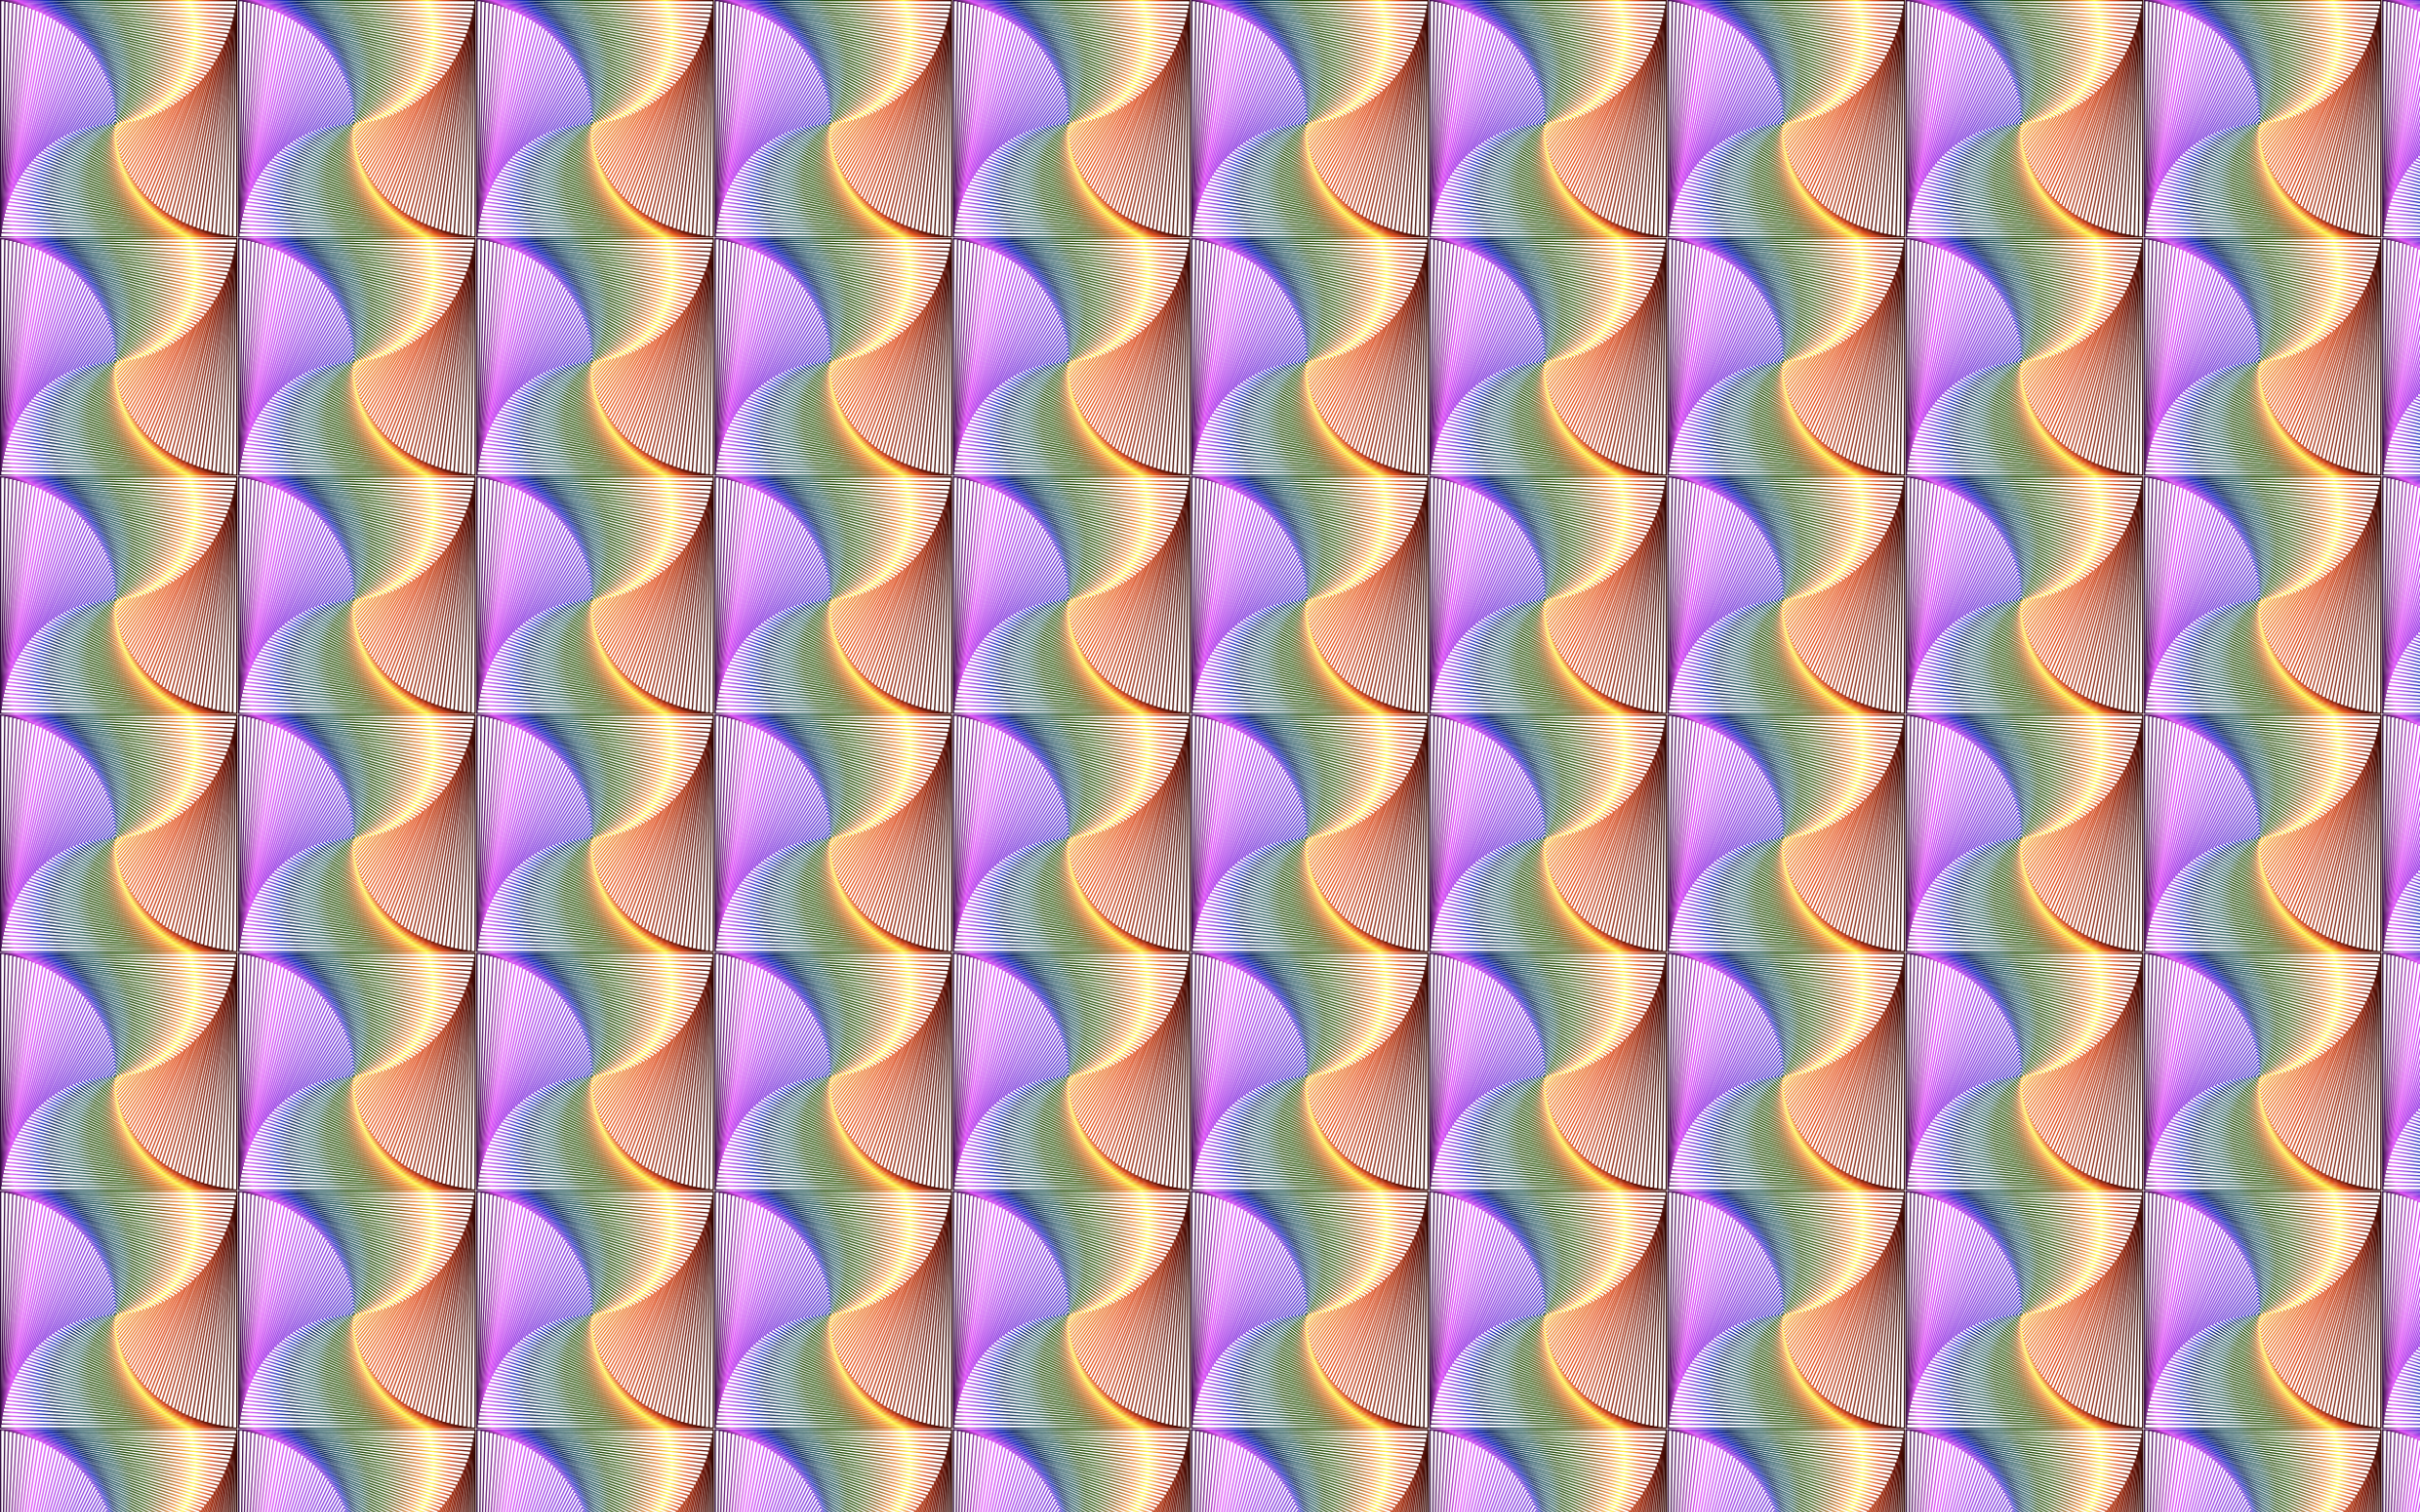 <?xml version="1.0" encoding="utf-8"?>
<svg version="1.1" id="Layer_1" xmlns="http://www.w3.org/2000/svg" xmlns:xlink="http://www.w3.org/1999/xlink" x="0px" y="0px"
	 viewBox="0 0 2560 1600" enable-background="new 0 0 2560 1600" xml:space="preserve">
<pattern  width="251.382" height="251.382" patternUnits="userSpaceOnUse" id="New_Pattern" viewBox="0 -251.382 251.382 251.382" overflow="visible">
	<g>
		<rect y="-251.382" fill="none" width="251.382" height="251.382"/>
		
			<linearGradient id="SVGID_1_" gradientUnits="userSpaceOnUse" x1="19.327" y1="-14588.157" x2="270.709" y2="-14588.157" gradientTransform="matrix(1 0 0 -1 -19.327 -14713.849)">
			<stop  offset="0" style="stop-color:#2D0B38"/>
			<stop  offset="0.068" style="stop-color:#E257F9"/>
			<stop  offset="0.136" style="stop-color:#813EDD"/>
			<stop  offset="0.192" style="stop-color:#202FBE"/>
			<stop  offset="0.256" style="stop-color:#0D285B"/>
			<stop  offset="0.328" style="stop-color:#2A5867"/>
			<stop  offset="0.389" style="stop-color:#2C5D58"/>
			<stop  offset="0.462" style="stop-color:#264C0A"/>
			<stop  offset="0.529" style="stop-color:#325B11"/>
			<stop  offset="0.597" style="stop-color:#5B5C14"/>
			<stop  offset="0.658" style="stop-color:#96621C"/>
			<stop  offset="0.724" style="stop-color:#EA8536"/>
			<stop  offset="0.794" style="stop-color:#FFF94C"/>
			<stop  offset="0.867" style="stop-color:#E55322"/>
			<stop  offset="0.937" style="stop-color:#72180A"/>
			<stop  offset="1" style="stop-color:#2B0401"/>
		</linearGradient>
		
			<rect x="0.691" y="-250.691" fill="none" stroke="url(#SVGID_1_)" stroke-width="1.383" stroke-miterlimit="10" width="250" height="250"/>
		
			<linearGradient id="SVGID_2_" gradientUnits="userSpaceOnUse" x1="19.79" y1="-14588.261" x2="269.961" y2="-14588.261" gradientTransform="matrix(1 0 0 -1 -19.327 -14713.849)">
			<stop  offset="0" style="stop-color:#2D0B38"/>
			<stop  offset="0.068" style="stop-color:#E257F9"/>
			<stop  offset="0.136" style="stop-color:#813EDD"/>
			<stop  offset="0.192" style="stop-color:#202FBE"/>
			<stop  offset="0.256" style="stop-color:#0D285B"/>
			<stop  offset="0.328" style="stop-color:#2A5867"/>
			<stop  offset="0.389" style="stop-color:#2C5D58"/>
			<stop  offset="0.462" style="stop-color:#264C0A"/>
			<stop  offset="0.529" style="stop-color:#325B11"/>
			<stop  offset="0.597" style="stop-color:#5B5C14"/>
			<stop  offset="0.658" style="stop-color:#96621C"/>
			<stop  offset="0.724" style="stop-color:#EA8536"/>
			<stop  offset="0.794" style="stop-color:#FFF94C"/>
			<stop  offset="0.867" style="stop-color:#E55322"/>
			<stop  offset="0.937" style="stop-color:#72180A"/>
			<stop  offset="1" style="stop-color:#2B0401"/>
		</linearGradient>
		
			<rect x="3.073" y="-248.063" transform="matrix(1 0.016 -0.016 1 -1.957 -1.988)" fill="none" stroke="url(#SVGID_2_)" stroke-width="1.383" stroke-miterlimit="10" width="244.95" height="244.95"/>
		
			<linearGradient id="SVGID_3_" gradientUnits="userSpaceOnUse" x1="20.364" y1="-14588.364" x2="269.106" y2="-14588.364" gradientTransform="matrix(1 0 0 -1 -19.327 -14713.849)">
			<stop  offset="0" style="stop-color:#2D0B38"/>
			<stop  offset="0.068" style="stop-color:#E257F9"/>
			<stop  offset="0.136" style="stop-color:#813EDD"/>
			<stop  offset="0.192" style="stop-color:#202FBE"/>
			<stop  offset="0.256" style="stop-color:#0D285B"/>
			<stop  offset="0.328" style="stop-color:#2A5867"/>
			<stop  offset="0.389" style="stop-color:#2C5D58"/>
			<stop  offset="0.462" style="stop-color:#264C0A"/>
			<stop  offset="0.529" style="stop-color:#325B11"/>
			<stop  offset="0.597" style="stop-color:#5B5C14"/>
			<stop  offset="0.658" style="stop-color:#96621C"/>
			<stop  offset="0.724" style="stop-color:#EA8536"/>
			<stop  offset="0.794" style="stop-color:#FFF94C"/>
			<stop  offset="0.867" style="stop-color:#E55322"/>
			<stop  offset="0.937" style="stop-color:#72180A"/>
			<stop  offset="1" style="stop-color:#2B0401"/>
		</linearGradient>
		
			<rect x="5.459" y="-245.434" transform="matrix(1 0.031 -0.031 1 -3.88 -4.001)" fill="none" stroke="url(#SVGID_3_)" stroke-width="1.383" stroke-miterlimit="10" width="239.9" height="239.9"/>
		
			<linearGradient id="SVGID_4_" gradientUnits="userSpaceOnUse" x1="21.049" y1="-14588.469" x2="268.147" y2="-14588.469" gradientTransform="matrix(1 0 0 -1 -19.327 -14713.849)">
			<stop  offset="0" style="stop-color:#2D0B38"/>
			<stop  offset="0.068" style="stop-color:#E257F9"/>
			<stop  offset="0.136" style="stop-color:#813EDD"/>
			<stop  offset="0.192" style="stop-color:#202FBE"/>
			<stop  offset="0.256" style="stop-color:#0D285B"/>
			<stop  offset="0.328" style="stop-color:#2A5867"/>
			<stop  offset="0.389" style="stop-color:#2C5D58"/>
			<stop  offset="0.462" style="stop-color:#264C0A"/>
			<stop  offset="0.529" style="stop-color:#325B11"/>
			<stop  offset="0.597" style="stop-color:#5B5C14"/>
			<stop  offset="0.658" style="stop-color:#96621C"/>
			<stop  offset="0.724" style="stop-color:#EA8536"/>
			<stop  offset="0.794" style="stop-color:#FFF94C"/>
			<stop  offset="0.867" style="stop-color:#E55322"/>
			<stop  offset="0.937" style="stop-color:#72180A"/>
			<stop  offset="1" style="stop-color:#2B0401"/>
		</linearGradient>
		
			<rect x="7.847" y="-242.805" transform="matrix(0.999 0.047 -0.047 0.999 -5.767 -6.04)" fill="none" stroke="url(#SVGID_4_)" stroke-width="1.383" stroke-miterlimit="10" width="234.85" height="234.85"/>
		
			<linearGradient id="SVGID_5_" gradientUnits="userSpaceOnUse" x1="21.843" y1="-14588.575" x2="267.086" y2="-14588.575" gradientTransform="matrix(1 0 0 -1 -19.327 -14713.849)">
			<stop  offset="0" style="stop-color:#2D0B38"/>
			<stop  offset="0.068" style="stop-color:#E257F9"/>
			<stop  offset="0.136" style="stop-color:#813EDD"/>
			<stop  offset="0.192" style="stop-color:#202FBE"/>
			<stop  offset="0.256" style="stop-color:#0D285B"/>
			<stop  offset="0.328" style="stop-color:#2A5867"/>
			<stop  offset="0.389" style="stop-color:#2C5D58"/>
			<stop  offset="0.462" style="stop-color:#264C0A"/>
			<stop  offset="0.529" style="stop-color:#325B11"/>
			<stop  offset="0.597" style="stop-color:#5B5C14"/>
			<stop  offset="0.658" style="stop-color:#96621C"/>
			<stop  offset="0.724" style="stop-color:#EA8536"/>
			<stop  offset="0.794" style="stop-color:#FFF94C"/>
			<stop  offset="0.867" style="stop-color:#E55322"/>
			<stop  offset="0.937" style="stop-color:#72180A"/>
			<stop  offset="1" style="stop-color:#2B0401"/>
		</linearGradient>
		
			<rect x="10.238" y="-240.174" transform="matrix(0.998 0.063 -0.063 0.998 -7.619 -8.105)" fill="none" stroke="url(#SVGID_5_)" stroke-width="1.383" stroke-miterlimit="10" width="229.8" height="229.8"/>
		
			<linearGradient id="SVGID_6_" gradientUnits="userSpaceOnUse" x1="22.745" y1="-14588.682" x2="265.922" y2="-14588.682" gradientTransform="matrix(1 0 0 -1 -19.327 -14713.849)">
			<stop  offset="0" style="stop-color:#2D0B38"/>
			<stop  offset="0.068" style="stop-color:#E257F9"/>
			<stop  offset="0.136" style="stop-color:#813EDD"/>
			<stop  offset="0.192" style="stop-color:#202FBE"/>
			<stop  offset="0.256" style="stop-color:#0D285B"/>
			<stop  offset="0.328" style="stop-color:#2A5867"/>
			<stop  offset="0.389" style="stop-color:#2C5D58"/>
			<stop  offset="0.462" style="stop-color:#264C0A"/>
			<stop  offset="0.529" style="stop-color:#325B11"/>
			<stop  offset="0.597" style="stop-color:#5B5C14"/>
			<stop  offset="0.658" style="stop-color:#96621C"/>
			<stop  offset="0.724" style="stop-color:#EA8536"/>
			<stop  offset="0.794" style="stop-color:#FFF94C"/>
			<stop  offset="0.867" style="stop-color:#E55322"/>
			<stop  offset="0.937" style="stop-color:#72180A"/>
			<stop  offset="1" style="stop-color:#2B0401"/>
		</linearGradient>
		
			<rect x="12.632" y="-237.542" transform="matrix(0.997 0.079 -0.079 0.997 -9.435 -10.194)" fill="none" stroke="url(#SVGID_6_)" stroke-width="1.383" stroke-miterlimit="10" width="224.75" height="224.75"/>
		
			<linearGradient id="SVGID_7_" gradientUnits="userSpaceOnUse" x1="23.752" y1="-14588.788" x2="264.659" y2="-14588.788" gradientTransform="matrix(1 0 0 -1 -19.327 -14713.849)">
			<stop  offset="0" style="stop-color:#2D0B38"/>
			<stop  offset="0.068" style="stop-color:#E257F9"/>
			<stop  offset="0.136" style="stop-color:#813EDD"/>
			<stop  offset="0.192" style="stop-color:#202FBE"/>
			<stop  offset="0.256" style="stop-color:#0D285B"/>
			<stop  offset="0.328" style="stop-color:#2A5867"/>
			<stop  offset="0.389" style="stop-color:#2C5D58"/>
			<stop  offset="0.462" style="stop-color:#264C0A"/>
			<stop  offset="0.529" style="stop-color:#325B11"/>
			<stop  offset="0.597" style="stop-color:#5B5C14"/>
			<stop  offset="0.658" style="stop-color:#96621C"/>
			<stop  offset="0.724" style="stop-color:#EA8536"/>
			<stop  offset="0.794" style="stop-color:#FFF94C"/>
			<stop  offset="0.867" style="stop-color:#E55322"/>
			<stop  offset="0.937" style="stop-color:#72180A"/>
			<stop  offset="1" style="stop-color:#2B0401"/>
		</linearGradient>
		
			<rect x="15.029" y="-234.91" transform="matrix(0.996 0.094 -0.094 0.996 -11.215 -12.307)" fill="none" stroke="url(#SVGID_7_)" stroke-width="1.383" stroke-miterlimit="10" width="219.7" height="219.7"/>
		
			<linearGradient id="SVGID_8_" gradientUnits="userSpaceOnUse" x1="24.864" y1="-14588.897" x2="263.298" y2="-14588.897" gradientTransform="matrix(1 0 0 -1 -19.327 -14713.849)">
			<stop  offset="0" style="stop-color:#2D0B38"/>
			<stop  offset="0.068" style="stop-color:#E257F9"/>
			<stop  offset="0.136" style="stop-color:#813EDD"/>
			<stop  offset="0.192" style="stop-color:#202FBE"/>
			<stop  offset="0.256" style="stop-color:#0D285B"/>
			<stop  offset="0.328" style="stop-color:#2A5867"/>
			<stop  offset="0.389" style="stop-color:#2C5D58"/>
			<stop  offset="0.462" style="stop-color:#264C0A"/>
			<stop  offset="0.529" style="stop-color:#325B11"/>
			<stop  offset="0.597" style="stop-color:#5B5C14"/>
			<stop  offset="0.658" style="stop-color:#96621C"/>
			<stop  offset="0.724" style="stop-color:#EA8536"/>
			<stop  offset="0.794" style="stop-color:#FFF94C"/>
			<stop  offset="0.867" style="stop-color:#E55322"/>
			<stop  offset="0.937" style="stop-color:#72180A"/>
			<stop  offset="1" style="stop-color:#2B0401"/>
		</linearGradient>
		
			<rect x="17.429" y="-232.277" transform="matrix(0.994 0.11 -0.11 0.994 -12.958 -14.444)" fill="none" stroke="url(#SVGID_8_)" stroke-width="1.383" stroke-miterlimit="10" width="214.65" height="214.65"/>
		
			<linearGradient id="SVGID_9_" gradientUnits="userSpaceOnUse" x1="26.078" y1="-14589.005" x2="261.84" y2="-14589.005" gradientTransform="matrix(1 0 0 -1 -19.327 -14713.849)">
			<stop  offset="0" style="stop-color:#2D0B38"/>
			<stop  offset="0.068" style="stop-color:#E257F9"/>
			<stop  offset="0.136" style="stop-color:#813EDD"/>
			<stop  offset="0.192" style="stop-color:#202FBE"/>
			<stop  offset="0.256" style="stop-color:#0D285B"/>
			<stop  offset="0.328" style="stop-color:#2A5867"/>
			<stop  offset="0.389" style="stop-color:#2C5D58"/>
			<stop  offset="0.462" style="stop-color:#264C0A"/>
			<stop  offset="0.529" style="stop-color:#325B11"/>
			<stop  offset="0.597" style="stop-color:#5B5C14"/>
			<stop  offset="0.658" style="stop-color:#96621C"/>
			<stop  offset="0.724" style="stop-color:#EA8536"/>
			<stop  offset="0.794" style="stop-color:#FFF94C"/>
			<stop  offset="0.867" style="stop-color:#E55322"/>
			<stop  offset="0.937" style="stop-color:#72180A"/>
			<stop  offset="1" style="stop-color:#2B0401"/>
		</linearGradient>
		
			<rect x="19.832" y="-229.644" transform="matrix(0.992 0.125 -0.125 0.992 -14.664 -16.605)" fill="none" stroke="url(#SVGID_9_)" stroke-width="1.383" stroke-miterlimit="10" width="209.6" height="209.6"/>
		
			<linearGradient id="SVGID_10_" gradientUnits="userSpaceOnUse" x1="27.393" y1="-14589.114" x2="260.287" y2="-14589.114" gradientTransform="matrix(1 0 0 -1 -19.327 -14713.849)">
			<stop  offset="0" style="stop-color:#2D0B38"/>
			<stop  offset="0.068" style="stop-color:#E257F9"/>
			<stop  offset="0.136" style="stop-color:#813EDD"/>
			<stop  offset="0.192" style="stop-color:#202FBE"/>
			<stop  offset="0.256" style="stop-color:#0D285B"/>
			<stop  offset="0.328" style="stop-color:#2A5867"/>
			<stop  offset="0.389" style="stop-color:#2C5D58"/>
			<stop  offset="0.462" style="stop-color:#264C0A"/>
			<stop  offset="0.529" style="stop-color:#325B11"/>
			<stop  offset="0.597" style="stop-color:#5B5C14"/>
			<stop  offset="0.658" style="stop-color:#96621C"/>
			<stop  offset="0.724" style="stop-color:#EA8536"/>
			<stop  offset="0.794" style="stop-color:#FFF94C"/>
			<stop  offset="0.867" style="stop-color:#E55322"/>
			<stop  offset="0.937" style="stop-color:#72180A"/>
			<stop  offset="1" style="stop-color:#2B0401"/>
		</linearGradient>
		
			<rect x="22.238" y="-227.01" transform="matrix(0.99 0.141 -0.141 0.99 -16.333 -18.788)" fill="none" stroke="url(#SVGID_10_)" stroke-width="1.383" stroke-miterlimit="10" width="204.55" height="204.55"/>
		
			<linearGradient id="SVGID_11_" gradientUnits="userSpaceOnUse" x1="28.807" y1="-14589.224" x2="258.641" y2="-14589.224" gradientTransform="matrix(1 0 0 -1 -19.327 -14713.849)">
			<stop  offset="0" style="stop-color:#2D0B38"/>
			<stop  offset="0.068" style="stop-color:#E257F9"/>
			<stop  offset="0.136" style="stop-color:#813EDD"/>
			<stop  offset="0.192" style="stop-color:#202FBE"/>
			<stop  offset="0.256" style="stop-color:#0D285B"/>
			<stop  offset="0.328" style="stop-color:#2A5867"/>
			<stop  offset="0.389" style="stop-color:#2C5D58"/>
			<stop  offset="0.462" style="stop-color:#264C0A"/>
			<stop  offset="0.529" style="stop-color:#325B11"/>
			<stop  offset="0.597" style="stop-color:#5B5C14"/>
			<stop  offset="0.658" style="stop-color:#96621C"/>
			<stop  offset="0.724" style="stop-color:#EA8536"/>
			<stop  offset="0.794" style="stop-color:#FFF94C"/>
			<stop  offset="0.867" style="stop-color:#E55322"/>
			<stop  offset="0.937" style="stop-color:#72180A"/>
			<stop  offset="1" style="stop-color:#2B0401"/>
		</linearGradient>
		
			<rect x="24.647" y="-224.375" transform="matrix(0.988 0.156 -0.156 0.988 -17.964 -20.994)" fill="none" stroke="url(#SVGID_11_)" stroke-width="1.383" stroke-miterlimit="10" width="199.5" height="199.5"/>
		
			<linearGradient id="SVGID_12_" gradientUnits="userSpaceOnUse" x1="30.319" y1="-14589.333" x2="256.904" y2="-14589.333" gradientTransform="matrix(1 0 0 -1 -19.327 -14713.849)">
			<stop  offset="0" style="stop-color:#2D0B38"/>
			<stop  offset="0.068" style="stop-color:#E257F9"/>
			<stop  offset="0.136" style="stop-color:#813EDD"/>
			<stop  offset="0.192" style="stop-color:#202FBE"/>
			<stop  offset="0.256" style="stop-color:#0D285B"/>
			<stop  offset="0.328" style="stop-color:#2A5867"/>
			<stop  offset="0.389" style="stop-color:#2C5D58"/>
			<stop  offset="0.462" style="stop-color:#264C0A"/>
			<stop  offset="0.529" style="stop-color:#325B11"/>
			<stop  offset="0.597" style="stop-color:#5B5C14"/>
			<stop  offset="0.658" style="stop-color:#96621C"/>
			<stop  offset="0.724" style="stop-color:#EA8536"/>
			<stop  offset="0.794" style="stop-color:#FFF94C"/>
			<stop  offset="0.867" style="stop-color:#E55322"/>
			<stop  offset="0.937" style="stop-color:#72180A"/>
			<stop  offset="1" style="stop-color:#2B0401"/>
		</linearGradient>
		
			<rect x="27.06" y="-221.74" transform="matrix(0.985 0.172 -0.172 0.985 -19.557 -23.222)" fill="none" stroke="url(#SVGID_12_)" stroke-width="1.383" stroke-miterlimit="10" width="194.45" height="194.45"/>
		
			<linearGradient id="SVGID_13_" gradientUnits="userSpaceOnUse" x1="31.926" y1="-14589.443" x2="255.078" y2="-14589.443" gradientTransform="matrix(1 0 0 -1 -19.327 -14713.849)">
			<stop  offset="0" style="stop-color:#2D0B38"/>
			<stop  offset="0.068" style="stop-color:#E257F9"/>
			<stop  offset="0.136" style="stop-color:#813EDD"/>
			<stop  offset="0.192" style="stop-color:#202FBE"/>
			<stop  offset="0.256" style="stop-color:#0D285B"/>
			<stop  offset="0.328" style="stop-color:#2A5867"/>
			<stop  offset="0.389" style="stop-color:#2C5D58"/>
			<stop  offset="0.462" style="stop-color:#264C0A"/>
			<stop  offset="0.529" style="stop-color:#325B11"/>
			<stop  offset="0.597" style="stop-color:#5B5C14"/>
			<stop  offset="0.658" style="stop-color:#96621C"/>
			<stop  offset="0.724" style="stop-color:#EA8536"/>
			<stop  offset="0.794" style="stop-color:#FFF94C"/>
			<stop  offset="0.867" style="stop-color:#E55322"/>
			<stop  offset="0.937" style="stop-color:#72180A"/>
			<stop  offset="1" style="stop-color:#2B0401"/>
		</linearGradient>
		
			<rect x="29.475" y="-219.105" transform="matrix(0.982 0.187 -0.187 0.982 -21.112 -25.472)" fill="none" stroke="url(#SVGID_13_)" stroke-width="1.383" stroke-miterlimit="10" width="189.4" height="189.4"/>
		
			<linearGradient id="SVGID_14_" gradientUnits="userSpaceOnUse" x1="33.626" y1="-14589.554" x2="253.164" y2="-14589.554" gradientTransform="matrix(1 0 0 -1 -19.327 -14713.849)">
			<stop  offset="0" style="stop-color:#2D0B38"/>
			<stop  offset="0.068" style="stop-color:#E257F9"/>
			<stop  offset="0.136" style="stop-color:#813EDD"/>
			<stop  offset="0.192" style="stop-color:#202FBE"/>
			<stop  offset="0.256" style="stop-color:#0D285B"/>
			<stop  offset="0.328" style="stop-color:#2A5867"/>
			<stop  offset="0.389" style="stop-color:#2C5D58"/>
			<stop  offset="0.462" style="stop-color:#264C0A"/>
			<stop  offset="0.529" style="stop-color:#325B11"/>
			<stop  offset="0.597" style="stop-color:#5B5C14"/>
			<stop  offset="0.658" style="stop-color:#96621C"/>
			<stop  offset="0.724" style="stop-color:#EA8536"/>
			<stop  offset="0.794" style="stop-color:#FFF94C"/>
			<stop  offset="0.867" style="stop-color:#E55322"/>
			<stop  offset="0.937" style="stop-color:#72180A"/>
			<stop  offset="1" style="stop-color:#2B0401"/>
		</linearGradient>
		
			<rect x="31.893" y="-216.47" transform="matrix(0.979 0.203 -0.203 0.979 -22.628 -27.742)" fill="none" stroke="url(#SVGID_14_)" stroke-width="1.383" stroke-miterlimit="10" width="184.35" height="184.35"/>
		
			<linearGradient id="SVGID_15_" gradientUnits="userSpaceOnUse" x1="35.418" y1="-14589.664" x2="251.164" y2="-14589.664" gradientTransform="matrix(1 0 0 -1 -19.327 -14713.849)">
			<stop  offset="0" style="stop-color:#2D0B38"/>
			<stop  offset="0.068" style="stop-color:#E257F9"/>
			<stop  offset="0.136" style="stop-color:#813EDD"/>
			<stop  offset="0.192" style="stop-color:#202FBE"/>
			<stop  offset="0.256" style="stop-color:#0D285B"/>
			<stop  offset="0.328" style="stop-color:#2A5867"/>
			<stop  offset="0.389" style="stop-color:#2C5D58"/>
			<stop  offset="0.462" style="stop-color:#264C0A"/>
			<stop  offset="0.529" style="stop-color:#325B11"/>
			<stop  offset="0.597" style="stop-color:#5B5C14"/>
			<stop  offset="0.658" style="stop-color:#96621C"/>
			<stop  offset="0.724" style="stop-color:#EA8536"/>
			<stop  offset="0.794" style="stop-color:#FFF94C"/>
			<stop  offset="0.867" style="stop-color:#E55322"/>
			<stop  offset="0.937" style="stop-color:#72180A"/>
			<stop  offset="1" style="stop-color:#2B0401"/>
		</linearGradient>
		
			<rect x="34.315" y="-213.834" transform="matrix(0.976 0.218 -0.218 0.976 -24.105 -30.033)" fill="none" stroke="url(#SVGID_15_)" stroke-width="1.383" stroke-miterlimit="10" width="179.3" height="179.3"/>
		
			<linearGradient id="SVGID_16_" gradientUnits="userSpaceOnUse" x1="37.3" y1="-14589.775" x2="249.081" y2="-14589.775" gradientTransform="matrix(1 0 0 -1 -19.327 -14713.849)">
			<stop  offset="0" style="stop-color:#2D0B38"/>
			<stop  offset="0.068" style="stop-color:#E257F9"/>
			<stop  offset="0.136" style="stop-color:#813EDD"/>
			<stop  offset="0.192" style="stop-color:#202FBE"/>
			<stop  offset="0.256" style="stop-color:#0D285B"/>
			<stop  offset="0.328" style="stop-color:#2A5867"/>
			<stop  offset="0.389" style="stop-color:#2C5D58"/>
			<stop  offset="0.462" style="stop-color:#264C0A"/>
			<stop  offset="0.529" style="stop-color:#325B11"/>
			<stop  offset="0.597" style="stop-color:#5B5C14"/>
			<stop  offset="0.658" style="stop-color:#96621C"/>
			<stop  offset="0.724" style="stop-color:#EA8536"/>
			<stop  offset="0.794" style="stop-color:#FFF94C"/>
			<stop  offset="0.867" style="stop-color:#E55322"/>
			<stop  offset="0.937" style="stop-color:#72180A"/>
			<stop  offset="1" style="stop-color:#2B0401"/>
		</linearGradient>
		
			<rect x="36.739" y="-211.199" transform="matrix(0.972 0.233 -0.233 0.972 -25.542 -32.344)" fill="none" stroke="url(#SVGID_16_)" stroke-width="1.383" stroke-miterlimit="10" width="174.25" height="174.25"/>
		
			<linearGradient id="SVGID_17_" gradientUnits="userSpaceOnUse" x1="39.27" y1="-14589.886" x2="246.916" y2="-14589.886" gradientTransform="matrix(1 0 0 -1 -19.327 -14713.849)">
			<stop  offset="0" style="stop-color:#2D0B38"/>
			<stop  offset="0.068" style="stop-color:#E257F9"/>
			<stop  offset="0.136" style="stop-color:#813EDD"/>
			<stop  offset="0.192" style="stop-color:#202FBE"/>
			<stop  offset="0.256" style="stop-color:#0D285B"/>
			<stop  offset="0.328" style="stop-color:#2A5867"/>
			<stop  offset="0.389" style="stop-color:#2C5D58"/>
			<stop  offset="0.462" style="stop-color:#264C0A"/>
			<stop  offset="0.529" style="stop-color:#325B11"/>
			<stop  offset="0.597" style="stop-color:#5B5C14"/>
			<stop  offset="0.658" style="stop-color:#96621C"/>
			<stop  offset="0.724" style="stop-color:#EA8536"/>
			<stop  offset="0.794" style="stop-color:#FFF94C"/>
			<stop  offset="0.867" style="stop-color:#E55322"/>
			<stop  offset="0.937" style="stop-color:#72180A"/>
			<stop  offset="1" style="stop-color:#2B0401"/>
		</linearGradient>
		
			<rect x="39.166" y="-208.563" transform="matrix(0.969 0.249 -0.249 0.969 -26.94 -34.674)" fill="none" stroke="url(#SVGID_17_)" stroke-width="1.383" stroke-miterlimit="10" width="169.2" height="169.2"/>
		
			<linearGradient id="SVGID_18_" gradientUnits="userSpaceOnUse" x1="41.326" y1="-14589.996" x2="244.671" y2="-14589.996" gradientTransform="matrix(1 0 0 -1 -19.327 -14713.849)">
			<stop  offset="0" style="stop-color:#2D0B38"/>
			<stop  offset="0.068" style="stop-color:#E257F9"/>
			<stop  offset="0.136" style="stop-color:#813EDD"/>
			<stop  offset="0.192" style="stop-color:#202FBE"/>
			<stop  offset="0.256" style="stop-color:#0D285B"/>
			<stop  offset="0.328" style="stop-color:#2A5867"/>
			<stop  offset="0.389" style="stop-color:#2C5D58"/>
			<stop  offset="0.462" style="stop-color:#264C0A"/>
			<stop  offset="0.529" style="stop-color:#325B11"/>
			<stop  offset="0.597" style="stop-color:#5B5C14"/>
			<stop  offset="0.658" style="stop-color:#96621C"/>
			<stop  offset="0.724" style="stop-color:#EA8536"/>
			<stop  offset="0.794" style="stop-color:#FFF94C"/>
			<stop  offset="0.867" style="stop-color:#E55322"/>
			<stop  offset="0.937" style="stop-color:#72180A"/>
			<stop  offset="1" style="stop-color:#2B0401"/>
		</linearGradient>
		
			<rect x="41.597" y="-205.927" transform="matrix(0.965 0.264 -0.264 0.965 -28.298 -37.023)" fill="none" stroke="url(#SVGID_18_)" stroke-width="1.383" stroke-miterlimit="10" width="164.15" height="164.15"/>
		
			<linearGradient id="SVGID_19_" gradientUnits="userSpaceOnUse" x1="43.465" y1="-14590.106" x2="242.349" y2="-14590.106" gradientTransform="matrix(1 0 0 -1 -19.327 -14713.849)">
			<stop  offset="0" style="stop-color:#2D0B38"/>
			<stop  offset="0.068" style="stop-color:#E257F9"/>
			<stop  offset="0.136" style="stop-color:#813EDD"/>
			<stop  offset="0.192" style="stop-color:#202FBE"/>
			<stop  offset="0.256" style="stop-color:#0D285B"/>
			<stop  offset="0.328" style="stop-color:#2A5867"/>
			<stop  offset="0.389" style="stop-color:#2C5D58"/>
			<stop  offset="0.462" style="stop-color:#264C0A"/>
			<stop  offset="0.529" style="stop-color:#325B11"/>
			<stop  offset="0.597" style="stop-color:#5B5C14"/>
			<stop  offset="0.658" style="stop-color:#96621C"/>
			<stop  offset="0.724" style="stop-color:#EA8536"/>
			<stop  offset="0.794" style="stop-color:#FFF94C"/>
			<stop  offset="0.867" style="stop-color:#E55322"/>
			<stop  offset="0.937" style="stop-color:#72180A"/>
			<stop  offset="1" style="stop-color:#2B0401"/>
		</linearGradient>
		
			<rect x="44.03" y="-203.292" transform="matrix(0.96 0.279 -0.279 0.96 -29.616 -39.391)" fill="none" stroke="url(#SVGID_19_)" stroke-width="1.383" stroke-miterlimit="10" width="159.1" height="159.1"/>
		
			<linearGradient id="SVGID_20_" gradientUnits="userSpaceOnUse" x1="45.686" y1="-14590.217" x2="239.951" y2="-14590.217" gradientTransform="matrix(1 0 0 -1 -19.327 -14713.849)">
			<stop  offset="0" style="stop-color:#2D0B38"/>
			<stop  offset="0.068" style="stop-color:#E257F9"/>
			<stop  offset="0.136" style="stop-color:#813EDD"/>
			<stop  offset="0.192" style="stop-color:#202FBE"/>
			<stop  offset="0.256" style="stop-color:#0D285B"/>
			<stop  offset="0.328" style="stop-color:#2A5867"/>
			<stop  offset="0.389" style="stop-color:#2C5D58"/>
			<stop  offset="0.462" style="stop-color:#264C0A"/>
			<stop  offset="0.529" style="stop-color:#325B11"/>
			<stop  offset="0.597" style="stop-color:#5B5C14"/>
			<stop  offset="0.658" style="stop-color:#96621C"/>
			<stop  offset="0.724" style="stop-color:#EA8536"/>
			<stop  offset="0.794" style="stop-color:#FFF94C"/>
			<stop  offset="0.867" style="stop-color:#E55322"/>
			<stop  offset="0.937" style="stop-color:#72180A"/>
			<stop  offset="1" style="stop-color:#2B0401"/>
		</linearGradient>
		
			<rect x="46.466" y="-200.657" transform="matrix(0.956 0.294 -0.294 0.956 -30.893 -41.777)" fill="none" stroke="url(#SVGID_20_)" stroke-width="1.383" stroke-miterlimit="10" width="154.05" height="154.05"/>
		
			<linearGradient id="SVGID_21_" gradientUnits="userSpaceOnUse" x1="47.986" y1="-14590.327" x2="237.479" y2="-14590.327" gradientTransform="matrix(1 0 0 -1 -19.327 -14713.849)">
			<stop  offset="0" style="stop-color:#2D0B38"/>
			<stop  offset="0.068" style="stop-color:#E257F9"/>
			<stop  offset="0.136" style="stop-color:#813EDD"/>
			<stop  offset="0.192" style="stop-color:#202FBE"/>
			<stop  offset="0.256" style="stop-color:#0D285B"/>
			<stop  offset="0.328" style="stop-color:#2A5867"/>
			<stop  offset="0.389" style="stop-color:#2C5D58"/>
			<stop  offset="0.462" style="stop-color:#264C0A"/>
			<stop  offset="0.529" style="stop-color:#325B11"/>
			<stop  offset="0.597" style="stop-color:#5B5C14"/>
			<stop  offset="0.658" style="stop-color:#96621C"/>
			<stop  offset="0.724" style="stop-color:#EA8536"/>
			<stop  offset="0.794" style="stop-color:#FFF94C"/>
			<stop  offset="0.867" style="stop-color:#E55322"/>
			<stop  offset="0.937" style="stop-color:#72180A"/>
			<stop  offset="1" style="stop-color:#2B0401"/>
		</linearGradient>
		
			<rect x="48.906" y="-198.021" transform="matrix(0.951 0.309 -0.309 0.951 -32.13 -44.18)" fill="none" stroke="url(#SVGID_21_)" stroke-width="1.383" stroke-miterlimit="10" width="149" height="149"/>
		
			<linearGradient id="SVGID_22_" gradientUnits="userSpaceOnUse" x1="50.364" y1="-14590.438" x2="234.936" y2="-14590.438" gradientTransform="matrix(1 0 0 -1 -19.327 -14713.849)">
			<stop  offset="0" style="stop-color:#2D0B38"/>
			<stop  offset="0.068" style="stop-color:#E257F9"/>
			<stop  offset="0.136" style="stop-color:#813EDD"/>
			<stop  offset="0.192" style="stop-color:#202FBE"/>
			<stop  offset="0.256" style="stop-color:#0D285B"/>
			<stop  offset="0.328" style="stop-color:#2A5867"/>
			<stop  offset="0.389" style="stop-color:#2C5D58"/>
			<stop  offset="0.462" style="stop-color:#264C0A"/>
			<stop  offset="0.529" style="stop-color:#325B11"/>
			<stop  offset="0.597" style="stop-color:#5B5C14"/>
			<stop  offset="0.658" style="stop-color:#96621C"/>
			<stop  offset="0.724" style="stop-color:#EA8536"/>
			<stop  offset="0.794" style="stop-color:#FFF94C"/>
			<stop  offset="0.867" style="stop-color:#E55322"/>
			<stop  offset="0.937" style="stop-color:#72180A"/>
			<stop  offset="1" style="stop-color:#2B0401"/>
		</linearGradient>
		
			<rect x="51.348" y="-195.387" transform="matrix(0.946 0.324 -0.324 0.946 -33.326 -46.6)" fill="none" stroke="url(#SVGID_22_)" stroke-width="1.383" stroke-miterlimit="10" width="143.95" height="143.95"/>
		
			<linearGradient id="SVGID_23_" gradientUnits="userSpaceOnUse" x1="52.816" y1="-14590.547" x2="232.324" y2="-14590.547" gradientTransform="matrix(1 0 0 -1 -19.327 -14713.849)">
			<stop  offset="0" style="stop-color:#2D0B38"/>
			<stop  offset="0.068" style="stop-color:#E257F9"/>
			<stop  offset="0.136" style="stop-color:#813EDD"/>
			<stop  offset="0.192" style="stop-color:#202FBE"/>
			<stop  offset="0.256" style="stop-color:#0D285B"/>
			<stop  offset="0.328" style="stop-color:#2A5867"/>
			<stop  offset="0.389" style="stop-color:#2C5D58"/>
			<stop  offset="0.462" style="stop-color:#264C0A"/>
			<stop  offset="0.529" style="stop-color:#325B11"/>
			<stop  offset="0.597" style="stop-color:#5B5C14"/>
			<stop  offset="0.658" style="stop-color:#96621C"/>
			<stop  offset="0.724" style="stop-color:#EA8536"/>
			<stop  offset="0.794" style="stop-color:#FFF94C"/>
			<stop  offset="0.867" style="stop-color:#E55322"/>
			<stop  offset="0.937" style="stop-color:#72180A"/>
			<stop  offset="1" style="stop-color:#2B0401"/>
		</linearGradient>
		
			<rect x="53.793" y="-192.752" transform="matrix(0.941 0.339 -0.339 0.941 -34.481 -49.037)" fill="none" stroke="url(#SVGID_23_)" stroke-width="1.383" stroke-miterlimit="10" width="138.9" height="138.9"/>
		
			<linearGradient id="SVGID_24_" gradientUnits="userSpaceOnUse" x1="55.342" y1="-14590.655" x2="229.645" y2="-14590.655" gradientTransform="matrix(1 0 0 -1 -19.327 -14713.849)">
			<stop  offset="0" style="stop-color:#2D0B38"/>
			<stop  offset="0.068" style="stop-color:#E257F9"/>
			<stop  offset="0.136" style="stop-color:#813EDD"/>
			<stop  offset="0.192" style="stop-color:#202FBE"/>
			<stop  offset="0.256" style="stop-color:#0D285B"/>
			<stop  offset="0.328" style="stop-color:#2A5867"/>
			<stop  offset="0.389" style="stop-color:#2C5D58"/>
			<stop  offset="0.462" style="stop-color:#264C0A"/>
			<stop  offset="0.529" style="stop-color:#325B11"/>
			<stop  offset="0.597" style="stop-color:#5B5C14"/>
			<stop  offset="0.658" style="stop-color:#96621C"/>
			<stop  offset="0.724" style="stop-color:#EA8536"/>
			<stop  offset="0.794" style="stop-color:#FFF94C"/>
			<stop  offset="0.867" style="stop-color:#E55322"/>
			<stop  offset="0.937" style="stop-color:#72180A"/>
			<stop  offset="1" style="stop-color:#2B0401"/>
		</linearGradient>
		
			<rect x="56.242" y="-190.118" transform="matrix(0.935 0.353 -0.353 0.935 -35.594 -51.489)" fill="none" stroke="url(#SVGID_24_)" stroke-width="1.383" stroke-miterlimit="10" width="133.85" height="133.85"/>
		
			<linearGradient id="SVGID_25_" gradientUnits="userSpaceOnUse" x1="57.938" y1="-14590.764" x2="226.902" y2="-14590.764" gradientTransform="matrix(1 0 0 -1 -19.327 -14713.849)">
			<stop  offset="0" style="stop-color:#2D0B38"/>
			<stop  offset="0.068" style="stop-color:#E257F9"/>
			<stop  offset="0.136" style="stop-color:#813EDD"/>
			<stop  offset="0.192" style="stop-color:#202FBE"/>
			<stop  offset="0.256" style="stop-color:#0D285B"/>
			<stop  offset="0.328" style="stop-color:#2A5867"/>
			<stop  offset="0.389" style="stop-color:#2C5D58"/>
			<stop  offset="0.462" style="stop-color:#264C0A"/>
			<stop  offset="0.529" style="stop-color:#325B11"/>
			<stop  offset="0.597" style="stop-color:#5B5C14"/>
			<stop  offset="0.658" style="stop-color:#96621C"/>
			<stop  offset="0.724" style="stop-color:#EA8536"/>
			<stop  offset="0.794" style="stop-color:#FFF94C"/>
			<stop  offset="0.867" style="stop-color:#E55322"/>
			<stop  offset="0.937" style="stop-color:#72180A"/>
			<stop  offset="1" style="stop-color:#2B0401"/>
		</linearGradient>
		
			<rect x="58.693" y="-187.485" transform="matrix(0.93 0.368 -0.368 0.93 -36.666 -53.957)" fill="none" stroke="url(#SVGID_25_)" stroke-width="1.383" stroke-miterlimit="10" width="128.8" height="128.8"/>
		
			<linearGradient id="SVGID_26_" gradientUnits="userSpaceOnUse" x1="60.602" y1="-14590.872" x2="224.096" y2="-14590.872" gradientTransform="matrix(1 0 0 -1 -19.327 -14713.849)">
			<stop  offset="0" style="stop-color:#2D0B38"/>
			<stop  offset="0.068" style="stop-color:#E257F9"/>
			<stop  offset="0.136" style="stop-color:#813EDD"/>
			<stop  offset="0.192" style="stop-color:#202FBE"/>
			<stop  offset="0.256" style="stop-color:#0D285B"/>
			<stop  offset="0.328" style="stop-color:#2A5867"/>
			<stop  offset="0.389" style="stop-color:#2C5D58"/>
			<stop  offset="0.462" style="stop-color:#264C0A"/>
			<stop  offset="0.529" style="stop-color:#325B11"/>
			<stop  offset="0.597" style="stop-color:#5B5C14"/>
			<stop  offset="0.658" style="stop-color:#96621C"/>
			<stop  offset="0.724" style="stop-color:#EA8536"/>
			<stop  offset="0.794" style="stop-color:#FFF94C"/>
			<stop  offset="0.867" style="stop-color:#E55322"/>
			<stop  offset="0.937" style="stop-color:#72180A"/>
			<stop  offset="1" style="stop-color:#2B0401"/>
		</linearGradient>
		
			<rect x="61.147" y="-184.852" transform="matrix(0.924 0.383 -0.383 0.924 -37.697 -56.44)" fill="none" stroke="url(#SVGID_26_)" stroke-width="1.383" stroke-miterlimit="10" width="123.75" height="123.75"/>
		
			<linearGradient id="SVGID_27_" gradientUnits="userSpaceOnUse" x1="63.333" y1="-14590.978" x2="221.23" y2="-14590.978" gradientTransform="matrix(1 0 0 -1 -19.327 -14713.849)">
			<stop  offset="0" style="stop-color:#2D0B38"/>
			<stop  offset="0.068" style="stop-color:#E257F9"/>
			<stop  offset="0.136" style="stop-color:#813EDD"/>
			<stop  offset="0.192" style="stop-color:#202FBE"/>
			<stop  offset="0.256" style="stop-color:#0D285B"/>
			<stop  offset="0.328" style="stop-color:#2A5867"/>
			<stop  offset="0.389" style="stop-color:#2C5D58"/>
			<stop  offset="0.462" style="stop-color:#264C0A"/>
			<stop  offset="0.529" style="stop-color:#325B11"/>
			<stop  offset="0.597" style="stop-color:#5B5C14"/>
			<stop  offset="0.658" style="stop-color:#96621C"/>
			<stop  offset="0.724" style="stop-color:#EA8536"/>
			<stop  offset="0.794" style="stop-color:#FFF94C"/>
			<stop  offset="0.867" style="stop-color:#E55322"/>
			<stop  offset="0.937" style="stop-color:#72180A"/>
			<stop  offset="1" style="stop-color:#2B0401"/>
		</linearGradient>
		
			<rect x="63.604" y="-182.22" transform="matrix(0.918 0.397 -0.397 0.918 -38.685 -58.936)" fill="none" stroke="url(#SVGID_27_)" stroke-width="1.383" stroke-miterlimit="10" width="118.7" height="118.7"/>
		
			<linearGradient id="SVGID_28_" gradientUnits="userSpaceOnUse" x1="66.126" y1="-14591.085" x2="218.305" y2="-14591.085" gradientTransform="matrix(1 0 0 -1 -19.327 -14713.849)">
			<stop  offset="0" style="stop-color:#2D0B38"/>
			<stop  offset="0.068" style="stop-color:#E257F9"/>
			<stop  offset="0.136" style="stop-color:#813EDD"/>
			<stop  offset="0.192" style="stop-color:#202FBE"/>
			<stop  offset="0.256" style="stop-color:#0D285B"/>
			<stop  offset="0.328" style="stop-color:#2A5867"/>
			<stop  offset="0.389" style="stop-color:#2C5D58"/>
			<stop  offset="0.462" style="stop-color:#264C0A"/>
			<stop  offset="0.529" style="stop-color:#325B11"/>
			<stop  offset="0.597" style="stop-color:#5B5C14"/>
			<stop  offset="0.658" style="stop-color:#96621C"/>
			<stop  offset="0.724" style="stop-color:#EA8536"/>
			<stop  offset="0.794" style="stop-color:#FFF94C"/>
			<stop  offset="0.867" style="stop-color:#E55322"/>
			<stop  offset="0.937" style="stop-color:#72180A"/>
			<stop  offset="1" style="stop-color:#2B0401"/>
		</linearGradient>
		
			<rect x="66.064" y="-179.588" transform="matrix(0.911 0.411 -0.411 0.911 -39.631 -61.447)" fill="none" stroke="url(#SVGID_28_)" stroke-width="1.383" stroke-miterlimit="10" width="113.65" height="113.65"/>
		
			<linearGradient id="SVGID_29_" gradientUnits="userSpaceOnUse" x1="68.982" y1="-14591.191" x2="215.326" y2="-14591.191" gradientTransform="matrix(1 0 0 -1 -19.327 -14713.849)">
			<stop  offset="0" style="stop-color:#2D0B38"/>
			<stop  offset="0.068" style="stop-color:#E257F9"/>
			<stop  offset="0.136" style="stop-color:#813EDD"/>
			<stop  offset="0.192" style="stop-color:#202FBE"/>
			<stop  offset="0.256" style="stop-color:#0D285B"/>
			<stop  offset="0.328" style="stop-color:#2A5867"/>
			<stop  offset="0.389" style="stop-color:#2C5D58"/>
			<stop  offset="0.462" style="stop-color:#264C0A"/>
			<stop  offset="0.529" style="stop-color:#325B11"/>
			<stop  offset="0.597" style="stop-color:#5B5C14"/>
			<stop  offset="0.658" style="stop-color:#96621C"/>
			<stop  offset="0.724" style="stop-color:#EA8536"/>
			<stop  offset="0.794" style="stop-color:#FFF94C"/>
			<stop  offset="0.867" style="stop-color:#E55322"/>
			<stop  offset="0.937" style="stop-color:#72180A"/>
			<stop  offset="1" style="stop-color:#2B0401"/>
		</linearGradient>
		
			<rect x="68.527" y="-176.958" transform="matrix(0.905 0.426 -0.426 0.905 -40.535 -63.971)" fill="none" stroke="url(#SVGID_29_)" stroke-width="1.383" stroke-miterlimit="10" width="108.6" height="108.6"/>
		
			<linearGradient id="SVGID_30_" gradientUnits="userSpaceOnUse" x1="71.896" y1="-14591.296" x2="212.292" y2="-14591.296" gradientTransform="matrix(1 0 0 -1 -19.327 -14713.849)">
			<stop  offset="0" style="stop-color:#2D0B38"/>
			<stop  offset="0.068" style="stop-color:#E257F9"/>
			<stop  offset="0.136" style="stop-color:#813EDD"/>
			<stop  offset="0.192" style="stop-color:#202FBE"/>
			<stop  offset="0.256" style="stop-color:#0D285B"/>
			<stop  offset="0.328" style="stop-color:#2A5867"/>
			<stop  offset="0.389" style="stop-color:#2C5D58"/>
			<stop  offset="0.462" style="stop-color:#264C0A"/>
			<stop  offset="0.529" style="stop-color:#325B11"/>
			<stop  offset="0.597" style="stop-color:#5B5C14"/>
			<stop  offset="0.658" style="stop-color:#96621C"/>
			<stop  offset="0.724" style="stop-color:#EA8536"/>
			<stop  offset="0.794" style="stop-color:#FFF94C"/>
			<stop  offset="0.867" style="stop-color:#E55322"/>
			<stop  offset="0.937" style="stop-color:#72180A"/>
			<stop  offset="1" style="stop-color:#2B0401"/>
		</linearGradient>
		
			<rect x="70.992" y="-174.328" transform="matrix(0.898 0.44 -0.44 0.898 -41.397 -66.507)" fill="none" stroke="url(#SVGID_30_)" stroke-width="1.383" stroke-miterlimit="10" width="103.55" height="103.55"/>
		
			<linearGradient id="SVGID_31_" gradientUnits="userSpaceOnUse" x1="74.867" y1="-14591.399" x2="209.209" y2="-14591.399" gradientTransform="matrix(1 0 0 -1 -19.327 -14713.849)">
			<stop  offset="0" style="stop-color:#2D0B38"/>
			<stop  offset="0.068" style="stop-color:#E257F9"/>
			<stop  offset="0.136" style="stop-color:#813EDD"/>
			<stop  offset="0.192" style="stop-color:#202FBE"/>
			<stop  offset="0.256" style="stop-color:#0D285B"/>
			<stop  offset="0.328" style="stop-color:#2A5867"/>
			<stop  offset="0.389" style="stop-color:#2C5D58"/>
			<stop  offset="0.462" style="stop-color:#264C0A"/>
			<stop  offset="0.529" style="stop-color:#325B11"/>
			<stop  offset="0.597" style="stop-color:#5B5C14"/>
			<stop  offset="0.658" style="stop-color:#96621C"/>
			<stop  offset="0.724" style="stop-color:#EA8536"/>
			<stop  offset="0.794" style="stop-color:#FFF94C"/>
			<stop  offset="0.867" style="stop-color:#E55322"/>
			<stop  offset="0.937" style="stop-color:#72180A"/>
			<stop  offset="1" style="stop-color:#2B0401"/>
		</linearGradient>
		
			<rect x="73.461" y="-171.699" transform="matrix(0.891 0.454 -0.454 0.891 -42.216 -69.056)" fill="none" stroke="url(#SVGID_31_)" stroke-width="1.383" stroke-miterlimit="10" width="98.5" height="98.5"/>
		
			<linearGradient id="SVGID_32_" gradientUnits="userSpaceOnUse" x1="77.891" y1="-14591.503" x2="206.076" y2="-14591.503" gradientTransform="matrix(1 0 0 -1 -19.327 -14713.849)">
			<stop  offset="0" style="stop-color:#2D0B38"/>
			<stop  offset="0.068" style="stop-color:#E257F9"/>
			<stop  offset="0.136" style="stop-color:#813EDD"/>
			<stop  offset="0.192" style="stop-color:#202FBE"/>
			<stop  offset="0.256" style="stop-color:#0D285B"/>
			<stop  offset="0.328" style="stop-color:#2A5867"/>
			<stop  offset="0.389" style="stop-color:#2C5D58"/>
			<stop  offset="0.462" style="stop-color:#264C0A"/>
			<stop  offset="0.529" style="stop-color:#325B11"/>
			<stop  offset="0.597" style="stop-color:#5B5C14"/>
			<stop  offset="0.658" style="stop-color:#96621C"/>
			<stop  offset="0.724" style="stop-color:#EA8536"/>
			<stop  offset="0.794" style="stop-color:#FFF94C"/>
			<stop  offset="0.867" style="stop-color:#E55322"/>
			<stop  offset="0.937" style="stop-color:#72180A"/>
			<stop  offset="1" style="stop-color:#2B0401"/>
		</linearGradient>
		
			<rect x="75.932" y="-169.071" transform="matrix(0.884 0.468 -0.468 0.884 -42.992 -71.616)" fill="none" stroke="url(#SVGID_32_)" stroke-width="1.383" stroke-miterlimit="10" width="93.45" height="93.45"/>
		
			<linearGradient id="SVGID_33_" gradientUnits="userSpaceOnUse" x1="80.968" y1="-14591.604" x2="202.898" y2="-14591.604" gradientTransform="matrix(1 0 0 -1 -19.327 -14713.849)">
			<stop  offset="0" style="stop-color:#2D0B38"/>
			<stop  offset="0.068" style="stop-color:#E257F9"/>
			<stop  offset="0.136" style="stop-color:#813EDD"/>
			<stop  offset="0.192" style="stop-color:#202FBE"/>
			<stop  offset="0.256" style="stop-color:#0D285B"/>
			<stop  offset="0.328" style="stop-color:#2A5867"/>
			<stop  offset="0.389" style="stop-color:#2C5D58"/>
			<stop  offset="0.462" style="stop-color:#264C0A"/>
			<stop  offset="0.529" style="stop-color:#325B11"/>
			<stop  offset="0.597" style="stop-color:#5B5C14"/>
			<stop  offset="0.658" style="stop-color:#96621C"/>
			<stop  offset="0.724" style="stop-color:#EA8536"/>
			<stop  offset="0.794" style="stop-color:#FFF94C"/>
			<stop  offset="0.867" style="stop-color:#E55322"/>
			<stop  offset="0.937" style="stop-color:#72180A"/>
			<stop  offset="1" style="stop-color:#2B0401"/>
		</linearGradient>
		
			<rect x="78.406" y="-166.444" transform="matrix(0.876 0.482 -0.482 0.876 -43.726 -74.187)" fill="none" stroke="url(#SVGID_33_)" stroke-width="1.383" stroke-miterlimit="10" width="88.4" height="88.4"/>
		
			<linearGradient id="SVGID_34_" gradientUnits="userSpaceOnUse" x1="84.093" y1="-14591.705" x2="199.676" y2="-14591.705" gradientTransform="matrix(1 0 0 -1 -19.327 -14713.849)">
			<stop  offset="0" style="stop-color:#2D0B38"/>
			<stop  offset="0.068" style="stop-color:#E257F9"/>
			<stop  offset="0.136" style="stop-color:#813EDD"/>
			<stop  offset="0.192" style="stop-color:#202FBE"/>
			<stop  offset="0.256" style="stop-color:#0D285B"/>
			<stop  offset="0.328" style="stop-color:#2A5867"/>
			<stop  offset="0.389" style="stop-color:#2C5D58"/>
			<stop  offset="0.462" style="stop-color:#264C0A"/>
			<stop  offset="0.529" style="stop-color:#325B11"/>
			<stop  offset="0.597" style="stop-color:#5B5C14"/>
			<stop  offset="0.658" style="stop-color:#96621C"/>
			<stop  offset="0.724" style="stop-color:#EA8536"/>
			<stop  offset="0.794" style="stop-color:#FFF94C"/>
			<stop  offset="0.867" style="stop-color:#E55322"/>
			<stop  offset="0.937" style="stop-color:#72180A"/>
			<stop  offset="1" style="stop-color:#2B0401"/>
		</linearGradient>
		
			<rect x="80.883" y="-163.819" transform="matrix(0.869 0.495 -0.495 0.869 -44.417 -76.768)" fill="none" stroke="url(#SVGID_34_)" stroke-width="1.383" stroke-miterlimit="10" width="83.35" height="83.35"/>
		
			<linearGradient id="SVGID_35_" gradientUnits="userSpaceOnUse" x1="87.265" y1="-14591.805" x2="196.413" y2="-14591.805" gradientTransform="matrix(1 0 0 -1 -19.327 -14713.849)">
			<stop  offset="0" style="stop-color:#2D0B38"/>
			<stop  offset="0.068" style="stop-color:#E257F9"/>
			<stop  offset="0.136" style="stop-color:#813EDD"/>
			<stop  offset="0.192" style="stop-color:#202FBE"/>
			<stop  offset="0.256" style="stop-color:#0D285B"/>
			<stop  offset="0.328" style="stop-color:#2A5867"/>
			<stop  offset="0.389" style="stop-color:#2C5D58"/>
			<stop  offset="0.462" style="stop-color:#264C0A"/>
			<stop  offset="0.529" style="stop-color:#325B11"/>
			<stop  offset="0.597" style="stop-color:#5B5C14"/>
			<stop  offset="0.658" style="stop-color:#96621C"/>
			<stop  offset="0.724" style="stop-color:#EA8536"/>
			<stop  offset="0.794" style="stop-color:#FFF94C"/>
			<stop  offset="0.867" style="stop-color:#E55322"/>
			<stop  offset="0.937" style="stop-color:#72180A"/>
			<stop  offset="1" style="stop-color:#2B0401"/>
		</linearGradient>
		
			<rect x="83.362" y="-161.194" transform="matrix(0.861 0.509 -0.509 0.861 -45.065 -79.359)" fill="none" stroke="url(#SVGID_35_)" stroke-width="1.383" stroke-miterlimit="10" width="78.3" height="78.3"/>
		
			<linearGradient id="SVGID_36_" gradientUnits="userSpaceOnUse" x1="90.481" y1="-14591.903" x2="193.111" y2="-14591.903" gradientTransform="matrix(1 0 0 -1 -19.327 -14713.849)">
			<stop  offset="0" style="stop-color:#2D0B38"/>
			<stop  offset="0.068" style="stop-color:#E257F9"/>
			<stop  offset="0.136" style="stop-color:#813EDD"/>
			<stop  offset="0.192" style="stop-color:#202FBE"/>
			<stop  offset="0.256" style="stop-color:#0D285B"/>
			<stop  offset="0.328" style="stop-color:#2A5867"/>
			<stop  offset="0.389" style="stop-color:#2C5D58"/>
			<stop  offset="0.462" style="stop-color:#264C0A"/>
			<stop  offset="0.529" style="stop-color:#325B11"/>
			<stop  offset="0.597" style="stop-color:#5B5C14"/>
			<stop  offset="0.658" style="stop-color:#96621C"/>
			<stop  offset="0.724" style="stop-color:#EA8536"/>
			<stop  offset="0.794" style="stop-color:#FFF94C"/>
			<stop  offset="0.867" style="stop-color:#E55322"/>
			<stop  offset="0.937" style="stop-color:#72180A"/>
			<stop  offset="1" style="stop-color:#2B0401"/>
		</linearGradient>
		
			<rect x="85.844" y="-158.571" transform="matrix(0.853 0.522 -0.522 0.853 -45.669 -81.96)" fill="none" stroke="url(#SVGID_36_)" stroke-width="1.383" stroke-miterlimit="10" width="73.25" height="73.25"/>
		
			<linearGradient id="SVGID_37_" gradientUnits="userSpaceOnUse" x1="93.738" y1="-14592" x2="189.773" y2="-14592" gradientTransform="matrix(1 0 0 -1 -19.327 -14713.849)">
			<stop  offset="0" style="stop-color:#2D0B38"/>
			<stop  offset="0.068" style="stop-color:#E257F9"/>
			<stop  offset="0.136" style="stop-color:#813EDD"/>
			<stop  offset="0.192" style="stop-color:#202FBE"/>
			<stop  offset="0.256" style="stop-color:#0D285B"/>
			<stop  offset="0.328" style="stop-color:#2A5867"/>
			<stop  offset="0.389" style="stop-color:#2C5D58"/>
			<stop  offset="0.462" style="stop-color:#264C0A"/>
			<stop  offset="0.529" style="stop-color:#325B11"/>
			<stop  offset="0.597" style="stop-color:#5B5C14"/>
			<stop  offset="0.658" style="stop-color:#96621C"/>
			<stop  offset="0.724" style="stop-color:#EA8536"/>
			<stop  offset="0.794" style="stop-color:#FFF94C"/>
			<stop  offset="0.867" style="stop-color:#E55322"/>
			<stop  offset="0.937" style="stop-color:#72180A"/>
			<stop  offset="1" style="stop-color:#2B0401"/>
		</linearGradient>
		
			<rect x="88.329" y="-155.949" transform="matrix(0.844 0.536 -0.536 0.844 -46.231 -84.569)" fill="none" stroke="url(#SVGID_37_)" stroke-width="1.383" stroke-miterlimit="10" width="68.2" height="68.2"/>
		
			<linearGradient id="SVGID_38_" gradientUnits="userSpaceOnUse" x1="97.035" y1="-14592.096" x2="186.402" y2="-14592.096" gradientTransform="matrix(1 0 0 -1 -19.327 -14713.849)">
			<stop  offset="0" style="stop-color:#2D0B38"/>
			<stop  offset="0.068" style="stop-color:#E257F9"/>
			<stop  offset="0.136" style="stop-color:#813EDD"/>
			<stop  offset="0.192" style="stop-color:#202FBE"/>
			<stop  offset="0.256" style="stop-color:#0D285B"/>
			<stop  offset="0.328" style="stop-color:#2A5867"/>
			<stop  offset="0.389" style="stop-color:#2C5D58"/>
			<stop  offset="0.462" style="stop-color:#264C0A"/>
			<stop  offset="0.529" style="stop-color:#325B11"/>
			<stop  offset="0.597" style="stop-color:#5B5C14"/>
			<stop  offset="0.658" style="stop-color:#96621C"/>
			<stop  offset="0.724" style="stop-color:#EA8536"/>
			<stop  offset="0.794" style="stop-color:#FFF94C"/>
			<stop  offset="0.867" style="stop-color:#E55322"/>
			<stop  offset="0.937" style="stop-color:#72180A"/>
			<stop  offset="1" style="stop-color:#2B0401"/>
		</linearGradient>
		
			<rect x="90.816" y="-153.328" transform="matrix(0.836 0.549 -0.549 0.836 -46.749 -87.186)" fill="none" stroke="url(#SVGID_38_)" stroke-width="1.383" stroke-miterlimit="10" width="63.15" height="63.15"/>
		
			<linearGradient id="SVGID_39_" gradientUnits="userSpaceOnUse" x1="100.367" y1="-14592.19" x2="182.999" y2="-14592.19" gradientTransform="matrix(1 0 0 -1 -19.327 -14713.849)">
			<stop  offset="0" style="stop-color:#2D0B38"/>
			<stop  offset="0.068" style="stop-color:#E257F9"/>
			<stop  offset="0.136" style="stop-color:#813EDD"/>
			<stop  offset="0.192" style="stop-color:#202FBE"/>
			<stop  offset="0.256" style="stop-color:#0D285B"/>
			<stop  offset="0.328" style="stop-color:#2A5867"/>
			<stop  offset="0.389" style="stop-color:#2C5D58"/>
			<stop  offset="0.462" style="stop-color:#264C0A"/>
			<stop  offset="0.529" style="stop-color:#325B11"/>
			<stop  offset="0.597" style="stop-color:#5B5C14"/>
			<stop  offset="0.658" style="stop-color:#96621C"/>
			<stop  offset="0.724" style="stop-color:#EA8536"/>
			<stop  offset="0.794" style="stop-color:#FFF94C"/>
			<stop  offset="0.867" style="stop-color:#E55322"/>
			<stop  offset="0.937" style="stop-color:#72180A"/>
			<stop  offset="1" style="stop-color:#2B0401"/>
		</linearGradient>
		
			<rect x="93.306" y="-150.708" transform="matrix(0.827 0.562 -0.562 0.827 -47.224 -89.811)" fill="none" stroke="url(#SVGID_39_)" stroke-width="1.383" stroke-miterlimit="10" width="58.1" height="58.1"/>
		
			<linearGradient id="SVGID_40_" gradientUnits="userSpaceOnUse" x1="103.734" y1="-14592.283" x2="179.567" y2="-14592.283" gradientTransform="matrix(1 0 0 -1 -19.327 -14713.849)">
			<stop  offset="0" style="stop-color:#2D0B38"/>
			<stop  offset="0.068" style="stop-color:#E257F9"/>
			<stop  offset="0.136" style="stop-color:#813EDD"/>
			<stop  offset="0.192" style="stop-color:#202FBE"/>
			<stop  offset="0.256" style="stop-color:#0D285B"/>
			<stop  offset="0.328" style="stop-color:#2A5867"/>
			<stop  offset="0.389" style="stop-color:#2C5D58"/>
			<stop  offset="0.462" style="stop-color:#264C0A"/>
			<stop  offset="0.529" style="stop-color:#325B11"/>
			<stop  offset="0.597" style="stop-color:#5B5C14"/>
			<stop  offset="0.658" style="stop-color:#96621C"/>
			<stop  offset="0.724" style="stop-color:#EA8536"/>
			<stop  offset="0.794" style="stop-color:#FFF94C"/>
			<stop  offset="0.867" style="stop-color:#E55322"/>
			<stop  offset="0.937" style="stop-color:#72180A"/>
			<stop  offset="1" style="stop-color:#2B0401"/>
		</linearGradient>
		
			<rect x="95.798" y="-148.091" transform="matrix(0.818 0.575 -0.575 0.818 -47.656 -92.443)" fill="none" stroke="url(#SVGID_40_)" stroke-width="1.383" stroke-miterlimit="10" width="53.05" height="53.05"/>
		
			<linearGradient id="SVGID_41_" gradientUnits="userSpaceOnUse" x1="107.131" y1="-14592.374" x2="176.109" y2="-14592.374" gradientTransform="matrix(1 0 0 -1 -19.327 -14713.849)">
			<stop  offset="0" style="stop-color:#2D0B38"/>
			<stop  offset="0.068" style="stop-color:#E257F9"/>
			<stop  offset="0.136" style="stop-color:#813EDD"/>
			<stop  offset="0.192" style="stop-color:#202FBE"/>
			<stop  offset="0.256" style="stop-color:#0D285B"/>
			<stop  offset="0.328" style="stop-color:#2A5867"/>
			<stop  offset="0.389" style="stop-color:#2C5D58"/>
			<stop  offset="0.462" style="stop-color:#264C0A"/>
			<stop  offset="0.529" style="stop-color:#325B11"/>
			<stop  offset="0.597" style="stop-color:#5B5C14"/>
			<stop  offset="0.658" style="stop-color:#96621C"/>
			<stop  offset="0.724" style="stop-color:#EA8536"/>
			<stop  offset="0.794" style="stop-color:#FFF94C"/>
			<stop  offset="0.867" style="stop-color:#E55322"/>
			<stop  offset="0.937" style="stop-color:#72180A"/>
			<stop  offset="1" style="stop-color:#2B0401"/>
		</linearGradient>
		
			<rect x="98.293" y="-145.474" transform="matrix(0.809 0.588 -0.588 0.809 -48.045 -95.082)" fill="none" stroke="url(#SVGID_41_)" stroke-width="1.383" stroke-miterlimit="10" width="48" height="48"/>
		
			<linearGradient id="SVGID_42_" gradientUnits="userSpaceOnUse" x1="110.557" y1="-14592.464" x2="172.628" y2="-14592.464" gradientTransform="matrix(1 0 0 -1 -19.327 -14713.849)">
			<stop  offset="0" style="stop-color:#2D0B38"/>
			<stop  offset="0.068" style="stop-color:#E257F9"/>
			<stop  offset="0.136" style="stop-color:#813EDD"/>
			<stop  offset="0.192" style="stop-color:#202FBE"/>
			<stop  offset="0.256" style="stop-color:#0D285B"/>
			<stop  offset="0.328" style="stop-color:#2A5867"/>
			<stop  offset="0.389" style="stop-color:#2C5D58"/>
			<stop  offset="0.462" style="stop-color:#264C0A"/>
			<stop  offset="0.529" style="stop-color:#325B11"/>
			<stop  offset="0.597" style="stop-color:#5B5C14"/>
			<stop  offset="0.658" style="stop-color:#96621C"/>
			<stop  offset="0.724" style="stop-color:#EA8536"/>
			<stop  offset="0.794" style="stop-color:#FFF94C"/>
			<stop  offset="0.867" style="stop-color:#E55322"/>
			<stop  offset="0.937" style="stop-color:#72180A"/>
			<stop  offset="1" style="stop-color:#2B0401"/>
		</linearGradient>
		
			<rect x="100.791" y="-142.86" transform="matrix(0.8 0.6 -0.6 0.8 -48.39 -97.726)" fill="none" stroke="url(#SVGID_42_)" stroke-width="1.383" stroke-miterlimit="10" width="42.95" height="42.95"/>
		
			<linearGradient id="SVGID_43_" gradientUnits="userSpaceOnUse" x1="114.009" y1="-14592.553" x2="169.126" y2="-14592.553" gradientTransform="matrix(1 0 0 -1 -19.327 -14713.849)">
			<stop  offset="0" style="stop-color:#2D0B38"/>
			<stop  offset="0.068" style="stop-color:#E257F9"/>
			<stop  offset="0.136" style="stop-color:#813EDD"/>
			<stop  offset="0.192" style="stop-color:#202FBE"/>
			<stop  offset="0.256" style="stop-color:#0D285B"/>
			<stop  offset="0.328" style="stop-color:#2A5867"/>
			<stop  offset="0.389" style="stop-color:#2C5D58"/>
			<stop  offset="0.462" style="stop-color:#264C0A"/>
			<stop  offset="0.529" style="stop-color:#325B11"/>
			<stop  offset="0.597" style="stop-color:#5B5C14"/>
			<stop  offset="0.658" style="stop-color:#96621C"/>
			<stop  offset="0.724" style="stop-color:#EA8536"/>
			<stop  offset="0.794" style="stop-color:#FFF94C"/>
			<stop  offset="0.867" style="stop-color:#E55322"/>
			<stop  offset="0.937" style="stop-color:#72180A"/>
			<stop  offset="1" style="stop-color:#2B0401"/>
		</linearGradient>
		
			<rect x="103.29" y="-140.247" transform="matrix(0.79 0.613 -0.613 0.79 -48.692 -100.376)" fill="none" stroke="url(#SVGID_43_)" stroke-width="1.383" stroke-miterlimit="10" width="37.9" height="37.9"/>
		
			<linearGradient id="SVGID_44_" gradientUnits="userSpaceOnUse" x1="117.484" y1="-14592.639" x2="165.605" y2="-14592.639" gradientTransform="matrix(1 0 0 -1 -19.327 -14713.849)">
			<stop  offset="0" style="stop-color:#2D0B38"/>
			<stop  offset="0.068" style="stop-color:#E257F9"/>
			<stop  offset="0.136" style="stop-color:#813EDD"/>
			<stop  offset="0.192" style="stop-color:#202FBE"/>
			<stop  offset="0.256" style="stop-color:#0D285B"/>
			<stop  offset="0.328" style="stop-color:#2A5867"/>
			<stop  offset="0.389" style="stop-color:#2C5D58"/>
			<stop  offset="0.462" style="stop-color:#264C0A"/>
			<stop  offset="0.529" style="stop-color:#325B11"/>
			<stop  offset="0.597" style="stop-color:#5B5C14"/>
			<stop  offset="0.658" style="stop-color:#96621C"/>
			<stop  offset="0.724" style="stop-color:#EA8536"/>
			<stop  offset="0.794" style="stop-color:#FFF94C"/>
			<stop  offset="0.867" style="stop-color:#E55322"/>
			<stop  offset="0.937" style="stop-color:#72180A"/>
			<stop  offset="1" style="stop-color:#2B0401"/>
		</linearGradient>
		
			<rect x="105.793" y="-137.635" transform="matrix(0.78 0.625 -0.625 0.78 -48.95 -103.03)" fill="none" stroke="url(#SVGID_44_)" stroke-width="1.383" stroke-miterlimit="10" width="32.85" height="32.85"/>
		
			<linearGradient id="SVGID_45_" gradientUnits="userSpaceOnUse" x1="120.98" y1="-14592.724" x2="162.068" y2="-14592.724" gradientTransform="matrix(1 0 0 -1 -19.327 -14713.849)">
			<stop  offset="0" style="stop-color:#2D0B38"/>
			<stop  offset="0.068" style="stop-color:#E257F9"/>
			<stop  offset="0.136" style="stop-color:#813EDD"/>
			<stop  offset="0.192" style="stop-color:#202FBE"/>
			<stop  offset="0.256" style="stop-color:#0D285B"/>
			<stop  offset="0.328" style="stop-color:#2A5867"/>
			<stop  offset="0.389" style="stop-color:#2C5D58"/>
			<stop  offset="0.462" style="stop-color:#264C0A"/>
			<stop  offset="0.529" style="stop-color:#325B11"/>
			<stop  offset="0.597" style="stop-color:#5B5C14"/>
			<stop  offset="0.658" style="stop-color:#96621C"/>
			<stop  offset="0.724" style="stop-color:#EA8536"/>
			<stop  offset="0.794" style="stop-color:#FFF94C"/>
			<stop  offset="0.867" style="stop-color:#E55322"/>
			<stop  offset="0.937" style="stop-color:#72180A"/>
			<stop  offset="1" style="stop-color:#2B0401"/>
		</linearGradient>
		
			<rect x="108.297" y="-135.026" transform="matrix(0.77 0.637 -0.637 0.77 -49.166 -105.688)" fill="none" stroke="url(#SVGID_45_)" stroke-width="1.383" stroke-miterlimit="10" width="27.8" height="27.8"/>
		
			<linearGradient id="SVGID_46_" gradientUnits="userSpaceOnUse" x1="124.494" y1="-14592.806" x2="158.518" y2="-14592.806" gradientTransform="matrix(1 0 0 -1 -19.327 -14713.849)">
			<stop  offset="0" style="stop-color:#2D0B38"/>
			<stop  offset="0.068" style="stop-color:#E257F9"/>
			<stop  offset="0.136" style="stop-color:#813EDD"/>
			<stop  offset="0.192" style="stop-color:#202FBE"/>
			<stop  offset="0.256" style="stop-color:#0D285B"/>
			<stop  offset="0.328" style="stop-color:#2A5867"/>
			<stop  offset="0.389" style="stop-color:#2C5D58"/>
			<stop  offset="0.462" style="stop-color:#264C0A"/>
			<stop  offset="0.529" style="stop-color:#325B11"/>
			<stop  offset="0.597" style="stop-color:#5B5C14"/>
			<stop  offset="0.658" style="stop-color:#96621C"/>
			<stop  offset="0.724" style="stop-color:#EA8536"/>
			<stop  offset="0.794" style="stop-color:#FFF94C"/>
			<stop  offset="0.867" style="stop-color:#E55322"/>
			<stop  offset="0.937" style="stop-color:#72180A"/>
			<stop  offset="1" style="stop-color:#2B0401"/>
		</linearGradient>
		
			<rect x="110.804" y="-132.418" transform="matrix(0.76 0.649 -0.649 0.76 -49.337 -108.35)" fill="none" stroke="url(#SVGID_46_)" stroke-width="1.383" stroke-miterlimit="10" width="22.75" height="22.75"/>
		
			<linearGradient id="SVGID_47_" gradientUnits="userSpaceOnUse" x1="128.023" y1="-14592.887" x2="154.957" y2="-14592.887" gradientTransform="matrix(1 0 0 -1 -19.327 -14713.849)">
			<stop  offset="0" style="stop-color:#2D0B38"/>
			<stop  offset="0.068" style="stop-color:#E257F9"/>
			<stop  offset="0.136" style="stop-color:#813EDD"/>
			<stop  offset="0.192" style="stop-color:#202FBE"/>
			<stop  offset="0.256" style="stop-color:#0D285B"/>
			<stop  offset="0.328" style="stop-color:#2A5867"/>
			<stop  offset="0.389" style="stop-color:#2C5D58"/>
			<stop  offset="0.462" style="stop-color:#264C0A"/>
			<stop  offset="0.529" style="stop-color:#325B11"/>
			<stop  offset="0.597" style="stop-color:#5B5C14"/>
			<stop  offset="0.658" style="stop-color:#96621C"/>
			<stop  offset="0.724" style="stop-color:#EA8536"/>
			<stop  offset="0.794" style="stop-color:#FFF94C"/>
			<stop  offset="0.867" style="stop-color:#E55322"/>
			<stop  offset="0.937" style="stop-color:#72180A"/>
			<stop  offset="1" style="stop-color:#2B0401"/>
		</linearGradient>
		
			<rect x="113.313" y="-129.812" transform="matrix(0.75 0.661 -0.661 0.75 -49.466 -111.015)" fill="none" stroke="url(#SVGID_47_)" stroke-width="1.383" stroke-miterlimit="10" width="17.7" height="17.7"/>
		
			<linearGradient id="SVGID_48_" gradientUnits="userSpaceOnUse" x1="131.565" y1="-14592.966" x2="151.388" y2="-14592.966" gradientTransform="matrix(1 0 0 -1 -19.327 -14713.849)">
			<stop  offset="0" style="stop-color:#2D0B38"/>
			<stop  offset="0.068" style="stop-color:#E257F9"/>
			<stop  offset="0.136" style="stop-color:#813EDD"/>
			<stop  offset="0.192" style="stop-color:#202FBE"/>
			<stop  offset="0.256" style="stop-color:#0D285B"/>
			<stop  offset="0.328" style="stop-color:#2A5867"/>
			<stop  offset="0.389" style="stop-color:#2C5D58"/>
			<stop  offset="0.462" style="stop-color:#264C0A"/>
			<stop  offset="0.529" style="stop-color:#325B11"/>
			<stop  offset="0.597" style="stop-color:#5B5C14"/>
			<stop  offset="0.658" style="stop-color:#96621C"/>
			<stop  offset="0.724" style="stop-color:#EA8536"/>
			<stop  offset="0.794" style="stop-color:#FFF94C"/>
			<stop  offset="0.867" style="stop-color:#E55322"/>
			<stop  offset="0.937" style="stop-color:#72180A"/>
			<stop  offset="1" style="stop-color:#2B0401"/>
		</linearGradient>
		
			<rect x="115.824" y="-127.208" transform="matrix(0.74 0.673 -0.673 0.74 -49.552 -113.682)" fill="none" stroke="url(#SVGID_48_)" stroke-width="1.383" stroke-miterlimit="10" width="12.65" height="12.65"/>
		
			<linearGradient id="SVGID_49_" gradientUnits="userSpaceOnUse" x1="135.116" y1="-14593.043" x2="147.813" y2="-14593.043" gradientTransform="matrix(1 0 0 -1 -19.327 -14713.849)">
			<stop  offset="0" style="stop-color:#2D0B38"/>
			<stop  offset="0.068" style="stop-color:#E257F9"/>
			<stop  offset="0.136" style="stop-color:#813EDD"/>
			<stop  offset="0.192" style="stop-color:#202FBE"/>
			<stop  offset="0.256" style="stop-color:#0D285B"/>
			<stop  offset="0.328" style="stop-color:#2A5867"/>
			<stop  offset="0.389" style="stop-color:#2C5D58"/>
			<stop  offset="0.462" style="stop-color:#264C0A"/>
			<stop  offset="0.529" style="stop-color:#325B11"/>
			<stop  offset="0.597" style="stop-color:#5B5C14"/>
			<stop  offset="0.658" style="stop-color:#96621C"/>
			<stop  offset="0.724" style="stop-color:#EA8536"/>
			<stop  offset="0.794" style="stop-color:#FFF94C"/>
			<stop  offset="0.867" style="stop-color:#E55322"/>
			<stop  offset="0.937" style="stop-color:#72180A"/>
			<stop  offset="1" style="stop-color:#2B0401"/>
		</linearGradient>
		
			<rect x="118.338" y="-124.606" transform="matrix(0.729 0.684 -0.684 0.729 -49.594 -116.351)" fill="none" stroke="url(#SVGID_49_)" stroke-width="1.383" stroke-miterlimit="10" width="7.6" height="7.6"/>
		
			<linearGradient id="SVGID_50_" gradientUnits="userSpaceOnUse" x1="138.674" y1="-14593.118" x2="144.236" y2="-14593.118" gradientTransform="matrix(1 0 0 -1 -19.327 -14713.849)">
			<stop  offset="0" style="stop-color:#2D0B38"/>
			<stop  offset="0.068" style="stop-color:#E257F9"/>
			<stop  offset="0.136" style="stop-color:#813EDD"/>
			<stop  offset="0.192" style="stop-color:#202FBE"/>
			<stop  offset="0.256" style="stop-color:#0D285B"/>
			<stop  offset="0.328" style="stop-color:#2A5867"/>
			<stop  offset="0.389" style="stop-color:#2C5D58"/>
			<stop  offset="0.462" style="stop-color:#264C0A"/>
			<stop  offset="0.529" style="stop-color:#325B11"/>
			<stop  offset="0.597" style="stop-color:#5B5C14"/>
			<stop  offset="0.658" style="stop-color:#96621C"/>
			<stop  offset="0.724" style="stop-color:#EA8536"/>
			<stop  offset="0.794" style="stop-color:#FFF94C"/>
			<stop  offset="0.867" style="stop-color:#E55322"/>
			<stop  offset="0.937" style="stop-color:#72180A"/>
			<stop  offset="1" style="stop-color:#2B0401"/>
		</linearGradient>
		
			<rect x="120.853" y="-122.006" transform="matrix(0.718 0.696 -0.696 0.718 -49.593 -119.021)" fill="none" stroke="url(#SVGID_50_)" stroke-width="1.383" stroke-miterlimit="10" width="2.55" height="2.55"/>
	</g>
</pattern>
<rect fill="url(#New_Pattern)" width="2560" height="1600"/>
</svg>
